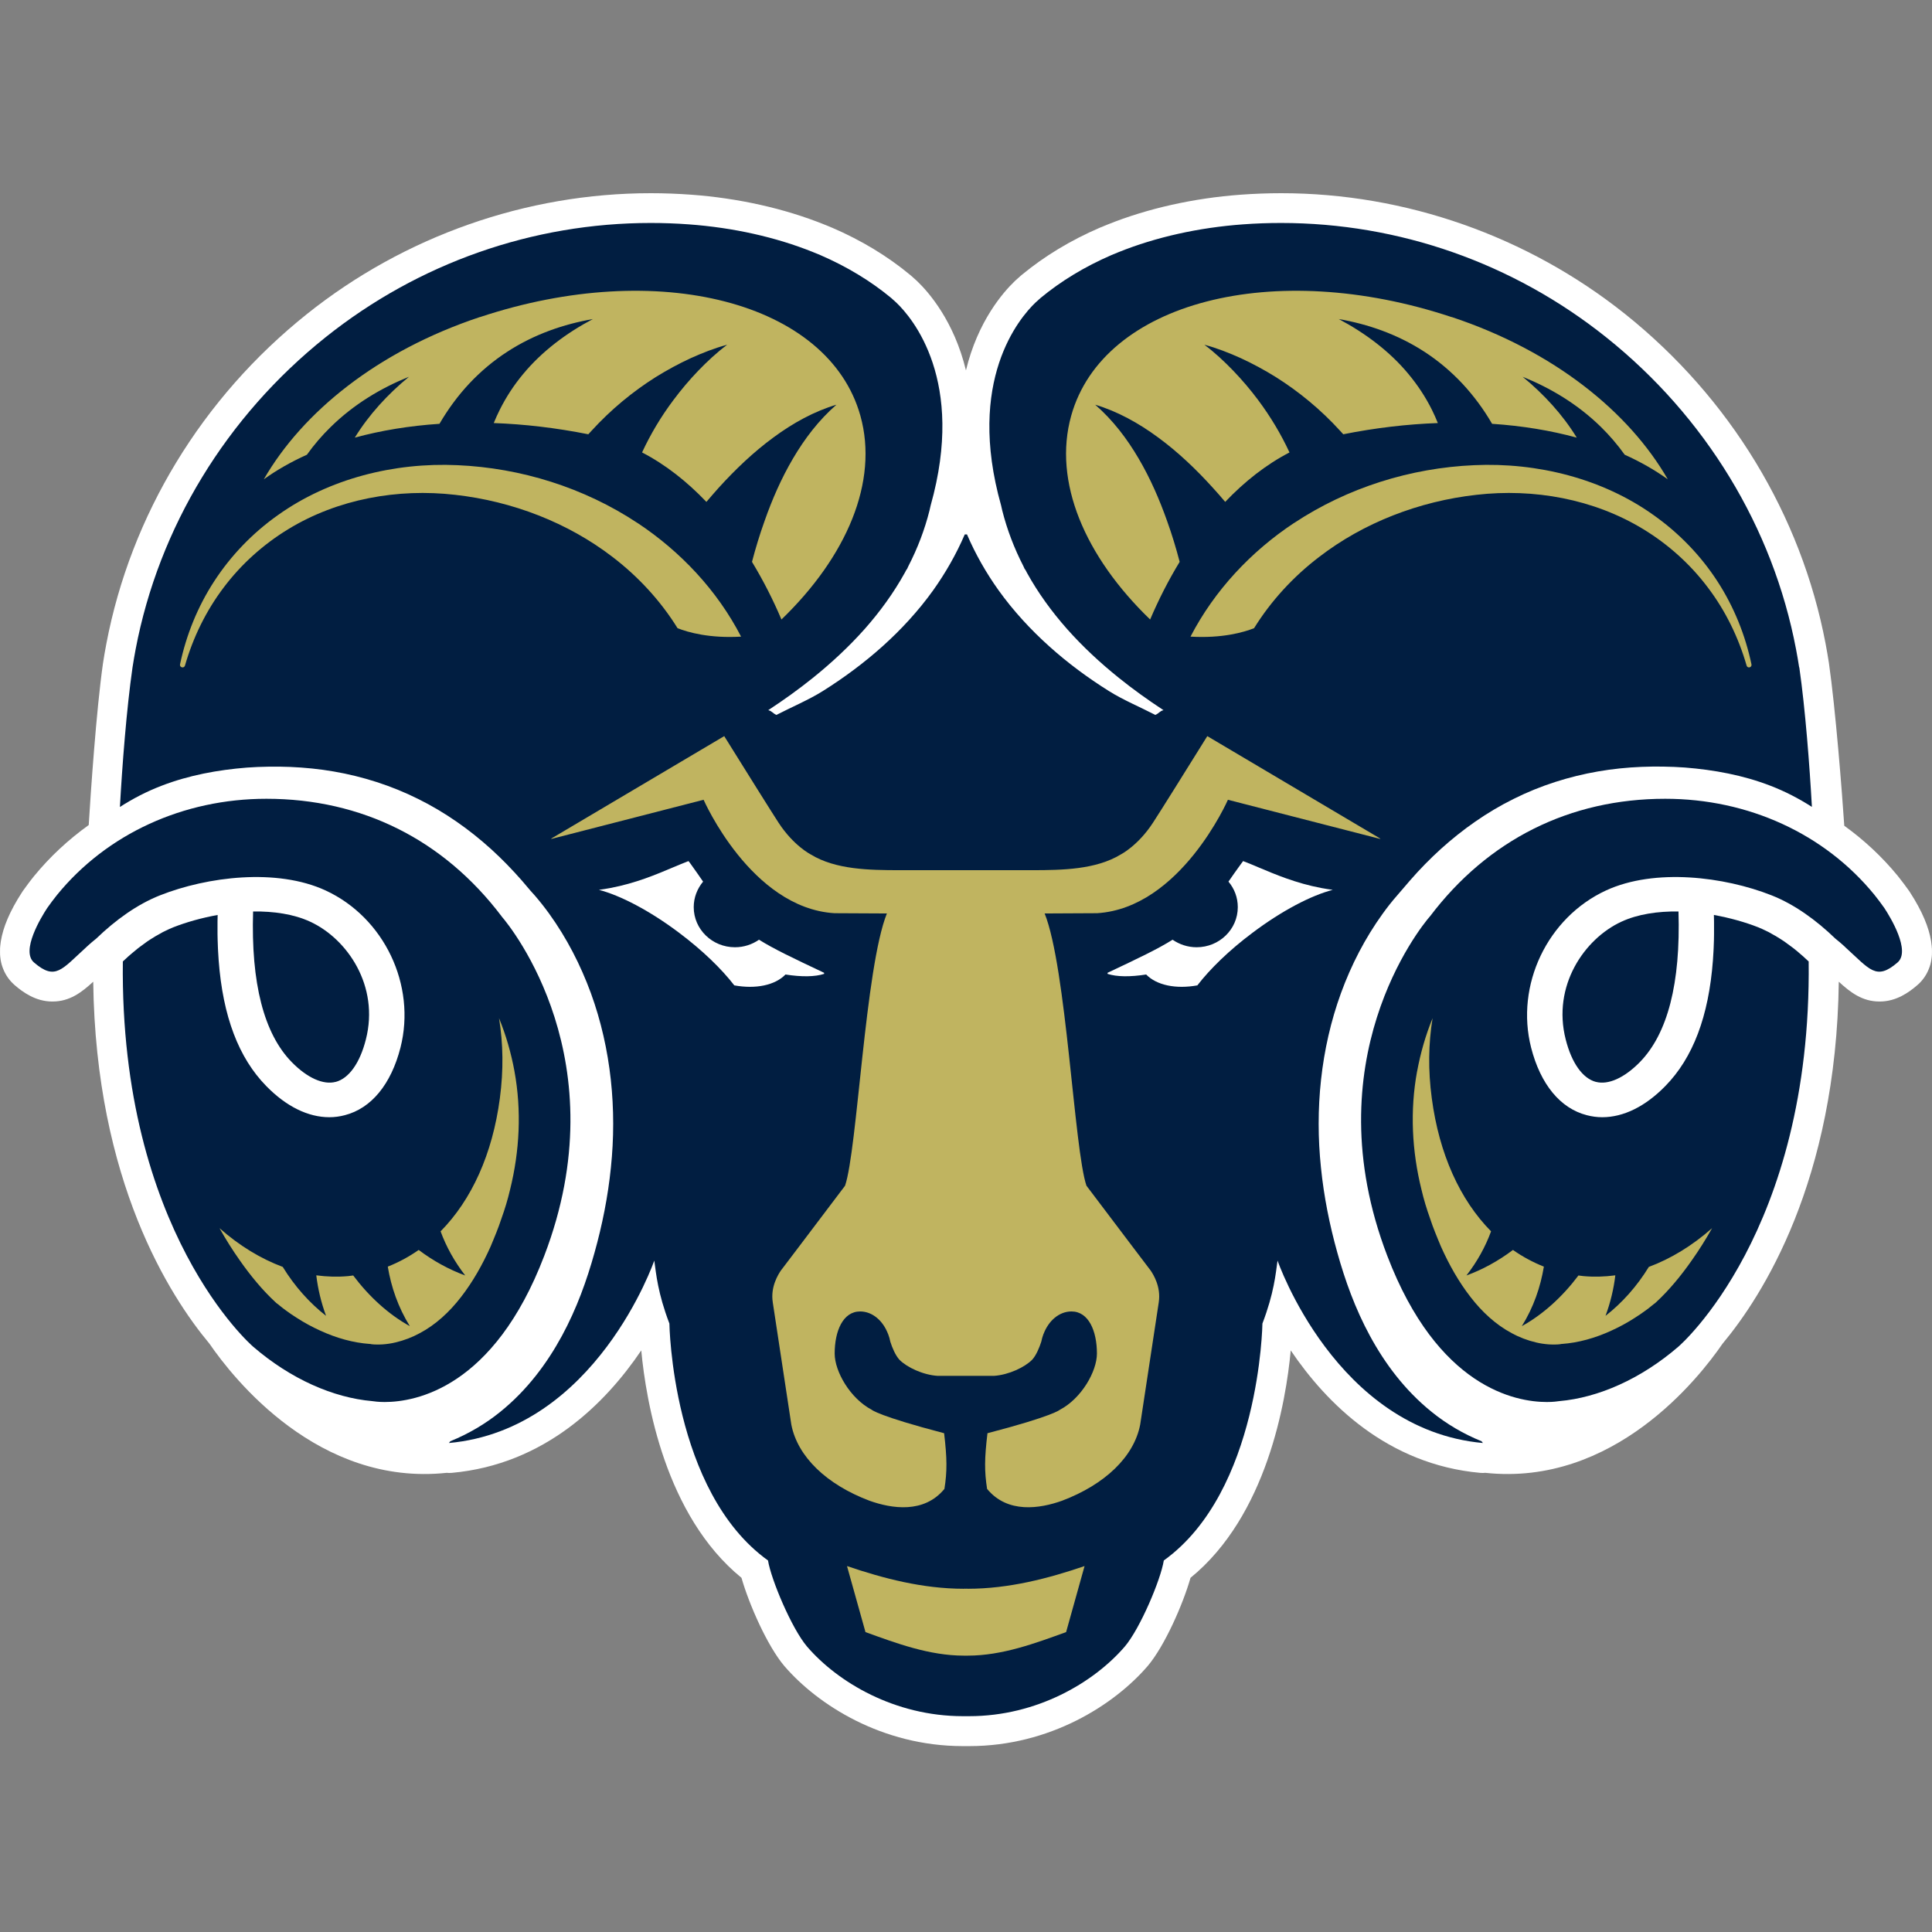 <svg width="200" height="200" viewBox="0 0 200 200" fill="none" xmlns="http://www.w3.org/2000/svg">
<rect x="0" y="0" width="200" height="200" fill="#808080" stroke="none"/>
<g clip-path="url(#clip0_10_342486)">
<path d="M199.986 98.164C199.986 98.085 199.972 98.006 199.968 97.924C199.954 97.77 199.936 97.609 199.911 97.449C199.911 97.424 199.9 97.402 199.897 97.377C199.671 96.029 199.024 94.37 197.691 92.322C197.666 92.282 197.637 92.239 197.608 92.2C197.29 91.76 196.893 91.213 196.468 90.688C194.845 88.703 192.975 86.966 190.919 85.482C190.694 82.093 190.018 73.422 189.328 68.632C189.235 68.027 189.124 67.38 188.985 66.636C186.453 53.301 179.081 41.18 168.23 32.507C158.123 24.444 145.484 20 132.641 20H132.613C131.218 20 129.817 20.054 128.451 20.154C123.563 20.511 118.798 21.577 114.668 23.239C114.407 23.339 114.128 23.457 113.853 23.572C110.825 24.877 108.111 26.521 105.766 28.463C105.737 28.488 105.708 28.516 105.673 28.541L105.133 29.024C105.108 29.049 105.086 29.067 105.061 29.092C103.871 30.229 101.228 33.221 99.995 38.341C98.758 33.221 96.119 30.225 94.929 29.092C94.904 29.067 94.882 29.049 94.857 29.024L94.317 28.541C94.289 28.516 94.26 28.488 94.224 28.463C91.883 26.521 89.169 24.877 86.137 23.572C85.862 23.457 85.583 23.339 85.322 23.239C81.192 21.577 76.423 20.511 71.539 20.154C70.17 20.054 68.772 20 67.381 20H67.352C54.506 20 41.864 24.444 31.767 32.514C20.912 41.184 13.544 53.308 11.009 66.644C10.869 67.38 10.755 68.038 10.665 68.639C9.968 73.508 9.382 82.178 9.185 85.407C7.09 86.912 5.181 88.671 3.526 90.695C3.097 91.22 2.7 91.771 2.385 92.207C2.356 92.247 2.331 92.286 2.303 92.329C0.969 94.374 0.322 96.029 0.097 97.384C0.097 97.409 0.086 97.431 0.083 97.456C0.058 97.62 0.04 97.778 0.025 97.931C0.015 98.014 0.011 98.096 0.007 98.171C0.004 98.282 0.004 98.389 0.004 98.489C0.004 98.6 0.004 98.707 0.007 98.811C0.007 98.893 0.022 98.968 0.025 99.047C0.036 99.158 0.05 99.269 0.068 99.376C0.083 99.454 0.097 99.526 0.111 99.597C0.129 99.69 0.15 99.776 0.176 99.862C0.204 99.959 0.233 100.051 0.268 100.141C0.286 100.187 0.301 100.241 0.322 100.284C0.626 101.06 1.094 101.614 1.531 101.989C2.364 102.708 3.69 103.677 5.41 103.677H5.438C7.212 103.677 8.442 102.737 9.65 101.628C9.915 122.301 17.598 134.21 21.685 139.101C24.145 142.684 32.961 153.892 46.251 152.466C46.322 152.469 46.401 152.48 46.472 152.48H46.501C46.594 152.48 46.691 152.48 46.78 152.469C56.394 151.593 62.679 145.272 66.383 139.795C66.884 145.122 68.875 156.906 76.759 163.335C77.531 166.052 79.433 170.396 81.203 172.477C84.653 176.481 91.3 180.747 99.648 180.757H100.352C108.694 180.754 115.347 176.481 118.798 172.477C120.567 170.4 122.469 166.052 123.242 163.335C131.132 156.906 133.124 145.122 133.617 139.795C137.318 145.269 143.61 151.593 153.221 152.469C153.314 152.48 153.41 152.48 153.5 152.48H153.528C153.607 152.48 153.678 152.469 153.75 152.466C167.039 153.892 175.86 142.68 178.316 139.101C182.403 134.21 190.086 122.304 190.351 101.628C191.559 102.737 192.789 103.677 194.562 103.677H194.591C196.318 103.677 197.637 102.708 198.47 101.989C198.91 101.614 199.375 101.063 199.679 100.284C199.696 100.237 199.711 100.187 199.732 100.141C199.764 100.048 199.797 99.959 199.825 99.862C199.85 99.776 199.868 99.687 199.889 99.597C199.904 99.526 199.922 99.454 199.932 99.376C199.95 99.269 199.961 99.158 199.975 99.047C199.986 98.968 199.99 98.893 199.993 98.811C199.997 98.704 199.997 98.6 199.997 98.489C199.997 98.378 199.997 98.282 199.993 98.171L199.982 98.16L199.986 98.164Z" fill="white"/>
<path d="M148.033 94.86C154.039 86.926 162.502 82.689 172.381 82.689C180.983 82.689 188.888 86.315 194.04 92.632C194.401 93.076 194.737 93.537 195.07 94.002C195.688 94.946 197.826 98.446 196.428 99.64C194.215 101.542 193.565 100.355 191.04 98.07C191.015 98.046 190.987 98.024 190.962 97.992C190.962 97.981 190.944 97.974 190.933 97.963C190.618 97.677 190.311 97.413 189.993 97.162C187.998 95.235 185.752 93.616 183.396 92.686C178.505 90.752 171.312 89.847 166.256 92.178C160.182 94.985 156.853 101.982 158.501 108.453C159.474 112.25 161.522 114.739 164.261 115.443C164.787 115.582 165.323 115.654 165.863 115.654C168.062 115.654 170.321 114.546 172.388 112.433C175.252 109.515 176.886 105.218 177.322 99.404C177.34 99.1 177.354 98.793 177.379 98.492C177.379 98.371 177.39 98.253 177.397 98.135C177.408 97.87 177.422 97.599 177.426 97.33C177.426 97.123 177.436 96.912 177.436 96.698V96.076C177.44 95.632 177.436 95.178 177.422 94.717C179.084 95.017 180.665 95.464 182.005 95.99C182.284 96.104 182.563 96.229 182.835 96.365C182.928 96.408 183.017 96.451 183.1 96.494C183.303 96.601 183.489 96.715 183.693 96.83C183.779 96.873 183.872 96.923 183.958 96.984C184.211 97.137 184.469 97.298 184.716 97.466C184.823 97.545 184.927 97.624 185.037 97.702C185.188 97.809 185.331 97.913 185.477 98.024C185.613 98.124 185.752 98.228 185.878 98.339C185.999 98.432 186.11 98.521 186.221 98.625C186.521 98.871 186.818 99.139 187.107 99.415C187.15 99.447 187.193 99.483 187.233 99.529C187.554 127.531 173.786 139.369 173.786 139.369C173.772 139.38 173.772 139.383 173.761 139.394C169.86 142.762 165.437 144.693 161.419 145.043C161.229 145.072 160.779 145.136 160.132 145.136C156.903 145.136 148.83 143.659 143.61 130.002C135.895 109.858 146.989 96.043 148.029 94.86V94.849L148.033 94.86Z" fill="#011E41"/>
<path d="M165.212 112C163.832 111.638 162.695 110.033 162.08 107.598C160.668 102.064 164 97.194 167.84 95.417C169.542 94.627 171.622 94.327 173.757 94.355C173.982 101.767 172.645 107.008 169.742 109.965C168.151 111.581 166.492 112.332 165.212 111.996V112Z" fill="#011E41"/>
<path d="M146.699 110.91C147.046 109.029 147.572 107.184 148.301 105.4C147.868 108.046 147.829 110.788 148.219 113.699C148.984 119.473 151.143 124.214 154.354 127.467C153.775 129.055 152.924 130.599 151.805 132.037C153.471 131.429 155.101 130.538 156.621 129.394C157.615 130.092 158.684 130.671 159.821 131.121C159.474 133.213 158.759 135.326 157.54 137.282C159.756 136.059 161.758 134.221 163.4 132.037C163.568 132.054 163.757 132.09 163.936 132.104C165.019 132.201 166.12 132.169 167.218 132.022C167.053 133.409 166.721 134.822 166.203 136.216C167.908 134.886 169.453 133.166 170.686 131.15C172.953 130.306 175.169 128.965 177.236 127.138C176.582 128.3 175.877 129.423 175.119 130.492C174.015 132.072 172.756 133.592 171.437 134.807C171.365 134.875 171.262 134.972 171.229 134.975L170.936 135.211C170.758 135.354 170.575 135.505 170.386 135.637C170.007 135.916 169.624 136.18 169.227 136.427C168.455 136.928 167.64 137.367 166.807 137.746C165.148 138.511 163.389 139.008 161.665 139.126H161.626L161.505 139.151C161.379 139.176 161.158 139.18 160.954 139.184C160.757 139.184 160.521 139.184 160.318 139.169C159.878 139.137 159.442 139.073 159.002 138.966C158.133 138.762 157.282 138.44 156.481 138C154.862 137.139 153.421 135.816 152.227 134.264C151.018 132.712 150.01 130.928 149.166 129.04C148.959 128.558 148.787 128.122 148.569 127.585C148.387 127.131 148.197 126.62 148.04 126.134C147.69 125.161 147.389 124.164 147.153 123.159C146.156 119.144 145.952 114.961 146.696 110.903H146.699V110.91Z" fill="#C0B460"/>
<path d="M51.928 94.86C45.921 86.926 37.458 82.689 27.58 82.689C18.977 82.689 11.072 86.315 5.913 92.632C5.552 93.076 5.216 93.537 4.884 94.002C4.265 94.946 2.127 98.446 3.525 99.64C5.738 101.542 6.392 100.355 8.913 98.07C8.938 98.046 8.967 98.024 8.995 97.992C8.995 97.981 9.013 97.974 9.024 97.963C9.338 97.677 9.646 97.413 9.964 97.162C11.963 95.235 14.204 93.616 16.561 92.686C21.452 90.752 28.645 89.847 33.701 92.178C39.775 94.985 43.104 101.982 41.456 108.453C40.483 112.25 38.434 114.739 35.696 115.443C35.174 115.582 34.634 115.654 34.094 115.654C31.895 115.654 29.636 114.546 27.569 112.433C24.705 109.515 23.071 105.218 22.635 99.404C22.617 99.1 22.596 98.793 22.578 98.492C22.578 98.371 22.567 98.253 22.56 98.135C22.549 97.87 22.542 97.599 22.531 97.33C22.531 97.123 22.517 96.912 22.517 96.698V96.076C22.514 95.632 22.517 95.178 22.531 94.717C20.869 95.017 19.289 95.464 17.948 95.99C17.662 96.104 17.39 96.229 17.115 96.365C17.022 96.408 16.932 96.451 16.85 96.494C16.646 96.601 16.46 96.715 16.257 96.83C16.171 96.873 16.078 96.923 15.992 96.984C15.738 97.137 15.481 97.298 15.234 97.466C15.127 97.545 15.023 97.624 14.912 97.702C14.762 97.809 14.619 97.913 14.473 98.024C14.344 98.124 14.197 98.228 14.076 98.339C13.954 98.432 13.843 98.521 13.729 98.625C13.429 98.871 13.132 99.139 12.842 99.415C12.799 99.447 12.757 99.483 12.717 99.529C12.395 127.531 26.164 139.369 26.164 139.369C26.175 139.38 26.175 139.383 26.189 139.394C30.09 142.762 34.512 144.693 38.531 145.043C38.721 145.072 39.171 145.136 39.818 145.136C43.047 145.136 51.127 143.659 56.34 130.002C64.055 109.858 52.961 96.043 51.921 94.86L51.931 94.849L51.928 94.86Z" fill="#011E41"/>
<path d="M34.745 112C36.125 111.638 37.262 110.033 37.877 107.598C39.289 102.064 35.957 97.194 32.117 95.417C30.419 94.627 28.335 94.327 26.2 94.355C25.975 101.767 27.312 107.008 30.215 109.965C31.803 111.581 33.465 112.332 34.745 111.996V112Z" fill="#011E41"/>
<path d="M53.261 110.91C52.914 109.029 52.389 107.184 51.659 105.4C52.092 108.046 52.131 110.788 51.745 113.699C50.98 119.473 48.821 124.214 45.61 127.467C46.189 129.055 47.047 130.599 48.159 132.037C46.493 131.429 44.863 130.538 43.343 129.394C42.346 130.092 41.28 130.671 40.143 131.121C40.49 133.213 41.209 135.326 42.424 137.282C40.208 136.059 38.205 134.221 36.564 132.037C36.396 132.054 36.207 132.09 36.025 132.104C34.941 132.201 33.84 132.169 32.742 132.022C32.907 133.409 33.239 134.822 33.754 136.216C32.049 134.886 30.504 133.166 29.271 131.15C27.004 130.306 24.787 128.965 22.721 127.138C23.375 128.3 24.079 129.423 24.837 130.492C25.942 132.072 27.201 133.592 28.52 134.807C28.591 134.875 28.695 134.972 28.727 134.975L29.02 135.211C29.203 135.354 29.381 135.505 29.571 135.637C29.95 135.916 30.329 136.18 30.729 136.427C31.502 136.928 32.317 137.367 33.15 137.746C34.809 138.511 36.568 139.008 38.291 139.126H38.331L38.452 139.151C38.581 139.176 38.799 139.18 39.003 139.184C39.199 139.184 39.432 139.184 39.636 139.169C40.075 139.137 40.511 139.073 40.951 138.966C41.82 138.762 42.667 138.44 43.472 138C45.092 137.139 46.532 135.816 47.727 134.264C48.935 132.712 49.943 130.928 50.787 129.04C50.994 128.558 51.166 128.122 51.384 127.585C51.563 127.131 51.756 126.62 51.913 126.134C52.264 125.161 52.564 124.164 52.8 123.159C53.797 119.144 54.001 114.961 53.258 110.903H53.261V110.91Z" fill="#C0B460"/>
<path d="M186.249 69.089C186.152 68.453 186.042 67.82 185.927 67.216C183.532 54.591 176.542 43.122 166.277 34.92C156.638 27.219 144.804 23.082 132.612 23.082C131.3 23.082 129.984 23.128 128.679 23.225C124.092 23.558 119.666 24.544 115.815 26.093C115.561 26.193 115.304 26.3 115.053 26.407C112.283 27.608 109.833 29.096 107.731 30.837L107.191 31.323C105.529 32.911 99.994 39.4 103.634 52.328C103.673 52.507 103.716 52.686 103.755 52.857C104.252 54.827 104.992 56.765 105.944 58.614C106.001 58.735 106.051 58.839 106.101 58.96V58.907C106.18 59.035 106.244 59.171 106.319 59.311C107.459 61.37 108.868 63.315 110.477 65.131C112.086 66.941 113.888 68.617 115.819 70.169C117.299 71.36 118.84 72.464 120.445 73.516C120.02 73.63 120.066 73.784 119.601 74.009C118.135 73.247 116.198 72.429 114.792 71.535C112.622 70.176 110.545 68.642 108.614 66.905C106.691 65.178 104.907 63.247 103.369 61.102C102.1 59.325 100.992 57.391 100.112 55.346V55.321H99.873L99.862 55.346C98.979 57.394 97.871 59.322 96.605 61.102C95.067 63.247 93.283 65.178 91.36 66.905C89.425 68.639 87.348 70.173 85.182 71.535C83.773 72.425 81.835 73.251 80.373 74.009C79.915 73.787 79.954 73.633 79.529 73.516C81.134 72.464 82.675 71.36 84.156 70.169C86.083 68.617 87.885 66.941 89.497 65.131C91.106 63.315 92.515 61.367 93.655 59.311C93.727 59.175 93.798 59.035 93.873 58.907V58.96C93.927 58.839 93.973 58.735 94.031 58.614C94.985 56.769 95.722 54.831 96.219 52.857C96.258 52.679 96.301 52.507 96.34 52.328C99.98 39.4 94.452 32.911 92.783 31.323L92.243 30.837C90.141 29.096 87.692 27.608 84.921 26.407C84.67 26.3 84.413 26.196 84.156 26.093C80.305 24.544 75.879 23.558 71.291 23.225C69.987 23.128 68.671 23.082 67.359 23.082C55.163 23.082 43.336 27.219 33.693 34.92C23.429 43.122 16.439 54.595 14.04 67.216C13.925 67.827 13.815 68.46 13.718 69.089C13.096 73.408 12.649 79.304 12.413 83.537C13.761 82.668 15.198 81.928 16.703 81.349C19.539 80.251 22.549 79.701 25.556 79.461C26.317 79.404 27.047 79.379 27.841 79.365C28.473 79.354 29.317 79.361 30.054 79.393C31.548 79.458 33.05 79.604 34.551 79.865C37.544 80.38 40.515 81.324 43.275 82.701C46.046 84.07 48.588 85.861 50.841 87.903C51.967 88.925 53.018 90.012 54.012 91.142L54.942 92.236L55.346 92.683C55.885 93.305 56.375 93.931 56.84 94.571C58.685 97.13 60.097 99.898 61.163 102.794C63.279 108.597 63.866 114.868 63.24 120.867C62.936 123.874 62.343 126.824 61.542 129.684C60.748 132.533 59.704 135.462 58.163 138.3C56.626 141.125 54.573 143.91 51.767 146.17C50.247 147.4 48.502 148.429 46.615 149.198C46.572 149.255 46.514 149.327 46.475 149.38C61.703 147.993 67.731 130.495 67.731 130.495C67.927 131.883 68.088 133.842 69.296 137.013C69.296 137.013 69.536 154.379 79.504 161.54C79.822 163.506 81.953 168.583 83.551 170.46C86.74 174.161 92.626 177.65 99.651 177.658H100.327C107.352 177.658 113.237 174.164 116.43 170.46C118.035 168.576 120.166 163.506 120.477 161.54C130.445 154.382 130.685 137.013 130.685 137.013C131.893 133.842 132.054 131.886 132.251 130.495C132.251 130.495 138.279 147.997 153.51 149.38C153.47 149.327 153.41 149.255 153.37 149.198C151.486 148.436 149.738 147.4 148.218 146.17C145.412 143.91 143.359 141.128 141.822 138.3C140.281 135.462 139.237 132.53 138.443 129.684C137.642 126.82 137.049 123.878 136.745 120.867C136.119 114.868 136.706 108.6 138.822 102.794C139.884 99.891 141.3 97.127 143.145 94.571C143.606 93.931 144.099 93.301 144.643 92.683L145.973 91.135C146.96 90.001 148.018 88.918 149.144 87.895C151.4 85.858 153.939 84.059 156.71 82.693C159.47 81.313 162.441 80.377 165.433 79.858C166.931 79.597 168.437 79.447 169.931 79.386C170.668 79.354 171.511 79.347 172.144 79.358C172.938 79.372 173.664 79.397 174.425 79.454C177.432 79.694 180.446 80.244 183.278 81.342C184.783 81.921 186.213 82.661 187.568 83.53C187.332 79.293 186.885 73.398 186.263 69.082H186.249V69.089Z" fill="#011E41"/>
<path d="M100.195 164.468C100.152 164.468 100.109 164.457 100.074 164.457C100.045 164.457 100.02 164.468 99.981 164.468C99.956 164.468 99.924 164.457 99.898 164.457C99.866 164.457 99.816 164.468 99.773 164.468C95.504 164.468 91.425 163.392 87.682 162.119L89.594 168.955C92.794 170.114 96.216 171.39 99.77 171.39H100.188C103.742 171.39 107.156 170.114 110.363 168.955L112.273 162.119C108.536 163.396 104.453 164.468 100.185 164.468H100.195Z" fill="#C0B460"/>
<path d="M78.568 97.28C77.871 97.766 77.013 98.059 76.08 98.059C73.727 98.059 71.814 96.2 71.814 93.908C71.814 92.9 72.186 91.985 72.783 91.266C72.426 90.744 72.018 90.154 71.532 89.482C71.439 89.346 71.353 89.232 71.271 89.139C70.745 89.343 70.091 89.614 69.701 89.779C67.967 90.515 65.808 91.43 63.18 91.927C62.783 91.999 62.386 92.067 62 92.117C64.206 92.689 67.252 94.262 70.32 96.575C72.719 98.377 74.7 100.301 76.015 102.006C78.221 102.403 80.22 102.006 81.314 100.88C82.966 101.141 84.371 101.127 85.318 100.812C85.318 100.773 85.304 100.733 85.304 100.701C82.075 99.175 80.127 98.249 78.575 97.28H78.572H78.568Z" fill="white"/>
<path d="M121.385 97.28C122.093 97.766 122.948 98.059 123.874 98.059C126.23 98.059 128.136 96.2 128.136 93.908C128.136 92.9 127.778 91.985 127.17 91.266C127.531 90.744 127.942 90.154 128.432 89.482C128.525 89.346 128.615 89.232 128.686 89.139C129.222 89.343 129.873 89.614 130.256 89.779C132 90.515 134.149 91.43 136.781 91.927C137.178 91.999 137.571 92.067 137.968 92.117C135.751 92.689 132.708 94.262 129.641 96.575C127.235 98.377 125.265 100.301 123.949 102.006C121.743 102.403 119.744 102.006 118.65 100.88C116.991 101.141 115.6 101.127 114.649 100.812C114.653 100.773 114.66 100.733 114.66 100.701C117.889 99.175 119.841 98.249 121.385 97.28Z" fill="white"/>
<path d="M49.683 32.818C39.071 36.35 31.324 42.661 27.309 49.618C28.635 48.664 30.137 47.809 31.771 47.073C32.518 46.025 33.347 45.067 34.23 44.205C36.658 41.821 39.468 40.161 42.336 39.003C40.13 40.816 38.185 42.936 36.73 45.303C39.429 44.566 42.368 44.08 45.493 43.873C46.376 42.36 47.402 40.966 48.553 39.733C49.758 38.445 51.092 37.333 52.497 36.422C55.303 34.595 58.353 33.558 61.374 33.029C58.614 34.484 56.097 36.379 54.17 38.703C53.201 39.861 52.393 41.102 51.732 42.425C51.506 42.879 51.303 43.326 51.113 43.794C54.267 43.908 57.549 44.287 60.902 44.956C61.01 44.842 61.113 44.717 61.224 44.606C63.248 42.385 65.504 40.537 67.871 39.042C69.061 38.306 70.27 37.645 71.51 37.076C72.74 36.522 74.002 36.025 75.275 35.689C74.199 36.493 73.209 37.419 72.283 38.377C71.353 39.346 70.499 40.362 69.705 41.424C68.421 43.136 67.338 44.956 66.466 46.837C68.886 48.088 71.121 49.854 73.126 51.956C73.537 51.47 73.959 50.988 74.378 50.516C76.133 48.581 78.017 46.787 80.066 45.285C82.1 43.78 84.317 42.568 86.587 41.895C84.757 43.49 83.295 45.417 82.09 47.466C80.885 49.518 79.93 51.699 79.144 53.944C78.647 55.332 78.218 56.74 77.846 58.163C78.997 60.062 80.023 62.071 80.895 64.13C87.642 57.62 90.981 49.865 89.065 43.029C85.765 31.259 68.128 26.693 49.679 32.828V32.818H49.683Z" fill="#C0B460"/>
<path d="M66.011 54.151C60.448 50.465 53.913 48.441 47.355 48.155C40.795 47.855 34.073 49.549 28.789 53.311C26.157 55.166 23.901 57.515 22.181 60.161C20.455 62.807 19.275 65.756 18.635 68.777C18.61 68.913 18.681 69.042 18.824 69.078C18.967 69.121 19.1 69.046 19.146 68.91C19.986 65.978 21.338 63.218 23.161 60.812C24.974 58.402 27.262 56.353 29.822 54.791C34.963 51.645 41.191 50.543 47.116 51.223C53.065 51.888 58.8 54.115 63.401 57.648C66.101 59.71 68.41 62.235 70.141 65.031C71.231 65.46 73.452 66.096 76.716 65.903C74.238 61.098 70.43 57.079 66.011 54.147H66.015L66.011 54.151Z" fill="#C0B460"/>
<path d="M150.281 32.818C160.904 36.35 168.641 42.661 172.648 49.618C171.318 48.664 169.828 47.809 168.19 47.073C167.439 46.025 166.613 45.067 165.737 44.205C163.303 41.821 160.492 40.161 157.625 39.003C159.831 40.816 161.776 42.936 163.224 45.303C160.525 44.566 157.586 44.08 154.461 43.873C153.585 42.36 152.548 40.966 151.404 39.733C150.199 38.445 148.869 37.333 147.467 36.422C144.657 34.595 141.611 33.558 138.59 33.029C141.336 34.484 143.864 36.379 145.791 38.703C146.756 39.861 147.575 41.102 148.233 42.425C148.458 42.879 148.658 43.326 148.844 43.794C145.691 43.908 142.405 44.287 139.055 44.956C138.947 44.842 138.847 44.717 138.737 44.606C136.713 42.385 134.457 40.537 132.086 39.042C130.907 38.306 129.677 37.645 128.447 37.076C127.213 36.522 125.955 36.025 124.678 35.689C125.755 36.493 126.741 37.419 127.667 38.377C128.597 39.346 129.459 40.362 130.252 41.424C131.529 43.136 132.616 44.956 133.488 46.837C131.067 48.088 128.833 49.854 126.831 51.956C126.42 51.47 126.012 50.988 125.572 50.516C123.824 48.581 121.94 46.787 119.891 45.285C117.853 43.78 115.64 42.568 113.373 41.895C115.211 43.49 116.67 45.417 117.871 47.466C119.076 49.518 120.027 51.699 120.821 53.944C121.321 55.332 121.747 56.74 122.118 58.163C120.96 60.062 119.941 62.071 119.062 64.13C112.315 57.62 108.979 49.865 110.892 43.029C114.188 31.259 131.833 26.693 150.278 32.828V32.818H150.281Z" fill="#C0B460"/>
<path d="M133.949 54.151C139.513 50.465 146.041 48.441 152.602 48.155C159.166 47.855 165.891 49.549 171.161 53.311C173.796 55.166 176.059 57.515 177.776 60.161C179.495 62.807 180.679 65.756 181.312 68.777C181.337 68.913 181.265 69.042 181.129 69.078C180.99 69.121 180.85 69.046 180.811 68.91C179.967 65.978 178.619 63.218 176.792 60.812C174.98 58.402 172.695 56.353 170.132 54.791C164.983 51.645 158.762 50.543 152.841 51.223C146.892 51.888 141.154 54.115 136.566 57.648C133.856 59.71 131.554 62.235 129.82 65.031C128.729 65.46 126.509 66.096 123.241 65.903C125.73 61.098 129.523 57.079 133.946 54.147H133.949V54.151Z" fill="#C0B460"/>
<path d="M142.838 86.782L124.979 76.203C122.58 80.057 120.095 84.037 119.355 85.166C117.804 87.551 116.023 88.452 116.023 88.452C113.438 90.029 109.931 90.072 106.953 90.082H92.998C90.02 90.072 86.512 90.036 83.927 88.452C83.927 88.452 82.15 87.551 80.595 85.166C79.859 84.033 77.37 80.057 74.971 76.203L57.112 86.782C57.087 86.808 57.066 86.825 57.041 86.854L72.837 82.792C72.837 82.792 77.735 93.994 86.376 94.534L91.311 94.559H91.811C89.555 100.165 88.754 119.003 87.481 122.743L82.74 129.014L80.978 131.338L80.856 131.496C80.549 131.939 79.751 133.226 79.995 134.796V134.806L81.918 147.474C82.565 150.809 85.576 153.677 89.995 155.35C92.312 156.18 95.654 156.705 97.767 154.131C98.054 152.3 98.043 150.999 97.735 148.367C90.91 146.58 90.242 145.94 90.242 145.94C88.01 144.767 86.405 141.975 86.405 140.119C86.405 137.806 87.252 135.761 89.04 135.761C90.309 135.761 91.411 136.715 91.933 138.099H91.943V138.113C92.036 138.36 92.118 138.628 92.169 138.904C92.365 139.522 92.698 140.319 93.12 140.77C93.87 141.531 95.529 142.332 97.07 142.429H102.887C104.428 142.329 106.087 141.528 106.838 140.77C107.256 140.327 107.589 139.522 107.789 138.904C107.843 138.628 107.925 138.36 108.014 138.113V138.099H108.025C108.547 136.715 109.648 135.761 110.918 135.761C112.705 135.761 113.553 137.799 113.553 140.119C113.553 141.975 111.947 144.771 109.716 145.94C109.716 145.94 109.048 146.587 102.222 148.367C101.908 151.002 101.901 152.3 102.183 154.131C104.3 156.705 107.639 156.18 109.956 155.35C114.371 153.677 117.389 150.813 118.032 147.474L119.956 134.806V134.796C120.196 133.226 119.405 131.939 119.094 131.496L118.973 131.338L117.21 129.014L112.469 122.743C111.196 119.003 110.396 100.158 108.14 94.559H108.64L113.574 94.534C122.216 93.994 127.114 82.792 127.114 82.792L142.91 86.854C142.885 86.829 142.863 86.811 142.831 86.782H142.838Z" fill="#C0B460"/>
</g>
<defs>
<clipPath id="clip0_10_342486">
<rect width="200" height="160.764" fill="white" transform="translate(0 20)"/>
</clipPath>
</defs>
</svg>
